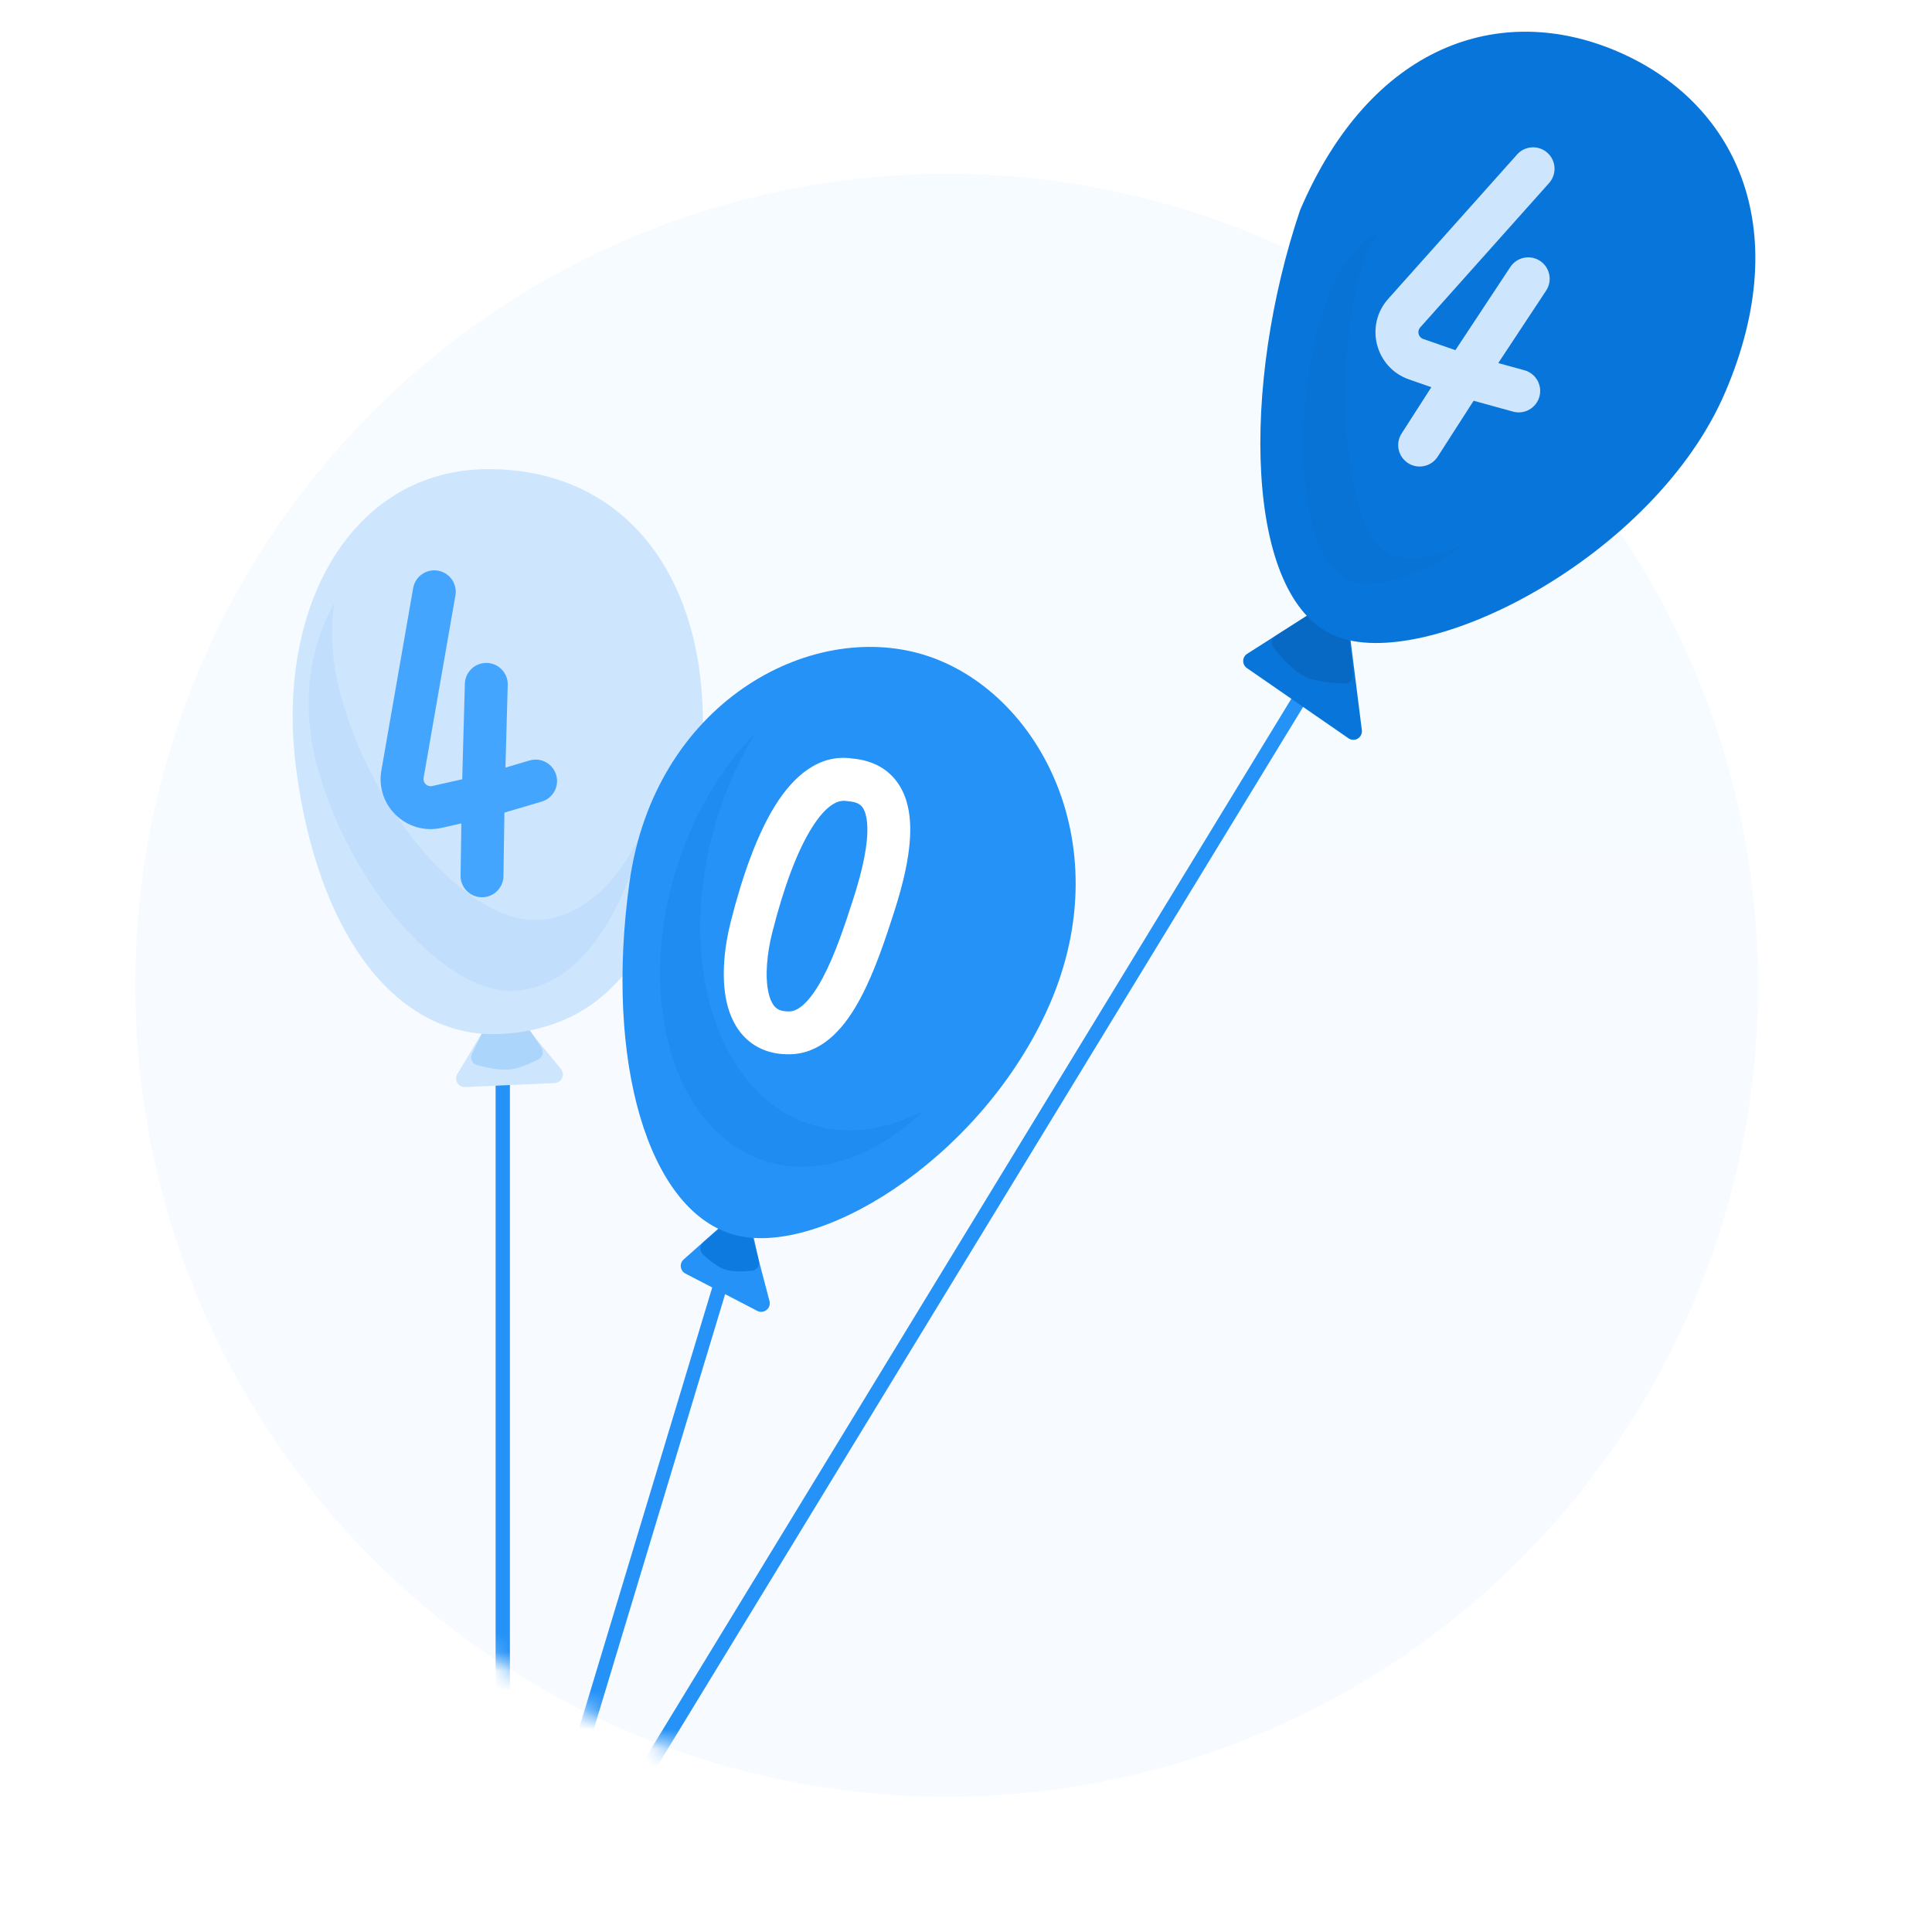 <svg width="100" height="100" viewBox="0 0 100 100" fill="none" xmlns="http://www.w3.org/2000/svg">
<circle opacity="0.6" cx="49" cy="51" r="42" fill="url(#paint0_linear)"/>
<mask id="mask0" mask-type="alpha" maskUnits="userSpaceOnUse" x="7" y="9" width="84" height="84">
<circle cx="49" cy="51" r="42" fill="#F0F8FF"/>
</mask>
<g mask="url(#mask0)">
<path fill-rule="evenodd" clip-rule="evenodd" d="M68.519 34.834L25.653 105.138V52.772H26.393V101.315L37.509 64.505L38.217 64.719L27.214 101.156L67.887 34.449L68.519 34.834Z" fill="#2492F7"/>
<path d="M35.384 65.192L37.988 62.873C38.236 62.653 38.629 62.772 38.713 63.092L39.829 67.344C39.926 67.716 39.536 68.028 39.195 67.85L35.475 65.918C35.199 65.775 35.152 65.399 35.384 65.192Z" fill="#2492F7"/>
<path opacity="0.8" d="M36.401 64.299L38.078 62.862C38.333 62.644 38.728 62.775 38.801 63.102L39.28 65.259C39.335 65.505 39.174 65.746 38.923 65.772C38.515 65.814 37.922 65.841 37.53 65.71C37.138 65.579 36.681 65.203 36.379 64.924C36.194 64.753 36.21 64.463 36.401 64.299Z" fill="#0875DA"/>
<path d="M23.669 55.594L25.699 52.203C25.857 51.939 26.228 51.912 26.423 52.149L29.036 55.333C29.268 55.615 29.078 56.041 28.712 56.058L24.069 56.266C23.716 56.282 23.487 55.898 23.669 55.594Z" fill="#CEE6FD"/>
<path opacity="0.7" d="M24.434 54.531L25.718 51.964C25.87 51.66 26.295 51.633 26.484 51.917L28.021 54.222C28.162 54.433 28.097 54.718 27.871 54.833C27.486 55.029 26.901 55.291 26.43 55.35C25.888 55.418 25.161 55.258 24.689 55.128C24.432 55.057 24.315 54.77 24.434 54.531Z" fill="#9DCEFB"/>
<path d="M36.383 37.602C35.182 49.114 31.535 53.166 26.023 53.512C20.51 53.857 16.44 48.32 15.33 39.81C14.22 31.3 18.29 24.282 25.282 24.282C32.275 24.282 36.445 29.713 36.383 37.602Z" fill="#CEE6FD"/>
<g opacity="0.1" filter="url(#filter0_f)">
<path d="M33.497 42.493C32.043 45.801 30.073 47.473 27.9 47.609C24.219 47.84 19.196 42.035 17.588 35.787C17.184 34.216 17.104 32.663 17.303 31.213C16.005 33.498 15.587 36.447 16.363 39.463C17.971 45.711 22.993 51.516 26.674 51.285C29.542 51.105 32.056 48.252 33.497 42.493Z" fill="#44A5FF"/>
</g>
<path fill-rule="evenodd" clip-rule="evenodd" d="M22.669 29.537C23.273 29.642 23.677 30.217 23.572 30.821L21.926 40.26C21.88 40.52 22.114 40.742 22.371 40.684L23.924 40.334L24.061 35.392C24.078 34.779 24.589 34.296 25.201 34.313C25.814 34.33 26.297 34.841 26.28 35.453L26.162 39.73L27.409 39.362C27.997 39.188 28.614 39.524 28.788 40.112C28.961 40.7 28.626 41.317 28.038 41.491L26.108 42.061L26.059 45.348C26.05 45.961 25.546 46.451 24.933 46.442C24.32 46.433 23.83 45.928 23.839 45.316L23.879 42.62L22.859 42.85C21.057 43.256 19.421 41.698 19.739 39.878L21.385 30.439C21.49 29.836 22.065 29.431 22.669 29.537Z" fill="#44A5FF"/>
<path d="M54.143 52.402C50.535 60.159 42.175 65.213 37.862 63.872C33.55 62.531 31.295 54.979 32.578 45.695C33.861 36.41 41.898 32.05 47.852 33.902C53.807 35.754 58.106 43.879 54.143 52.402Z" fill="#2492F7"/>
<g opacity="0.2" filter="url(#filter1_f)">
<path d="M47.769 57.504C45.883 58.497 43.881 58.798 42.007 58.215C37.061 56.677 34.876 49.562 37.127 42.324C37.622 40.734 38.289 39.271 39.081 37.972C37.344 39.729 35.888 42.14 35.007 44.971C32.863 51.867 34.944 58.645 39.656 60.111C42.349 60.948 45.318 59.869 47.769 57.504Z" fill="#0875DA"/>
</g>
<path fill-rule="evenodd" clip-rule="evenodd" d="M47.1 42.507C47.2 43.963 46.761 45.715 46.272 47.227C45.844 48.554 45.285 50.268 44.539 51.664C44.166 52.365 43.713 53.046 43.158 53.572C42.595 54.104 41.873 54.524 40.993 54.565C40.075 54.608 39.273 54.353 38.66 53.796C38.072 53.263 37.765 52.549 37.611 51.865C37.309 50.521 37.515 48.926 37.82 47.72C38.431 45.307 39.194 43.175 40.139 41.668C41.043 40.227 42.371 38.988 44.145 39.265C45.046 39.347 45.806 39.701 46.337 40.352C46.853 40.983 47.05 41.766 47.1 42.507ZM44.619 41.757C44.528 41.646 44.355 41.508 43.921 41.474C43.887 41.472 43.853 41.467 43.82 41.462C43.423 41.393 42.812 41.584 42.019 42.848C41.258 44.062 40.563 45.931 39.972 48.265C39.703 49.327 39.586 50.527 39.777 51.379C39.87 51.792 40.015 52.028 40.152 52.152C40.264 52.254 40.462 52.367 40.89 52.348C41.085 52.339 41.327 52.248 41.632 51.959C41.945 51.663 42.264 51.212 42.581 50.619C43.218 49.427 43.72 47.906 44.16 46.545C44.64 45.058 44.954 43.657 44.886 42.658C44.852 42.171 44.735 41.9 44.619 41.757Z" fill="white"/>
</g>
<path d="M64.553 33.841L68.997 31.008C69.272 30.833 69.635 31.004 69.676 31.327L70.489 37.793C70.537 38.173 70.112 38.432 69.796 38.213L64.54 34.58C64.278 34.4 64.286 34.011 64.553 33.841Z" fill="#0875DA"/>
<path opacity="0.8" d="M66.033 32.905L68.983 31.018C69.261 30.84 69.629 31.017 69.664 31.346L70.041 34.904C70.067 35.157 69.877 35.379 69.622 35.376C69.058 35.367 68.109 35.305 67.5 35C66.885 34.693 66.26 33.962 65.917 33.516C65.765 33.319 65.823 33.039 66.033 32.905Z" fill="#0867BF"/>
<path d="M89.308 20.277C85.657 28.84 73.758 34.897 69.075 32.9C64.392 30.903 64.238 19.933 67.288 10.888C70.939 2.325 77.616 0.061 83.696 2.653C89.777 5.246 92.959 11.715 89.308 20.277Z" fill="#0875DA"/>
<g opacity="0.2" filter="url(#filter2_f)">
<path d="M75.851 28.142C74.282 28.881 72.815 29.115 71.888 28.668C68.799 27.179 69.145 14.201 71.411 12.072C67.189 13.405 65.933 28.149 69.721 29.975C71.07 30.626 73.563 29.832 75.851 28.142Z" fill="#0867BF"/>
</g>
<path fill-rule="evenodd" clip-rule="evenodd" d="M80.092 7.907C80.549 8.315 80.589 9.017 80.181 9.474L73.509 16.948C73.333 17.145 73.414 17.458 73.663 17.544L75.331 18.124L78.175 13.819C78.513 13.307 79.201 13.166 79.713 13.504C80.224 13.842 80.365 14.531 80.027 15.042L77.55 18.792L78.905 19.165C79.496 19.328 79.843 19.939 79.68 20.53C79.517 21.121 78.906 21.468 78.315 21.305L76.274 20.743L74.415 23.637C74.083 24.153 73.397 24.303 72.881 23.971C72.365 23.64 72.215 22.953 72.547 22.438L74.086 20.041L72.934 19.641C71.189 19.035 70.622 16.848 71.853 15.47L78.525 7.996C78.933 7.538 79.635 7.499 80.092 7.907Z" fill="#CEE6FD"/>
<defs>
<filter id="filter0_f" x="13.013" y="28.253" width="23.444" height="25.999" filterUnits="userSpaceOnUse" color-interpolation-filters="sRGB">
<feFlood flood-opacity="0" result="BackgroundImageFix"/>
<feBlend mode="normal" in="SourceGraphic" in2="BackgroundImageFix" result="shape"/>
<feGaussianBlur stdDeviation="1.48" result="effect1_foregroundBlur"/>
</filter>
<filter id="filter1_f" x="30.463" y="34.272" width="21.006" height="29.82" filterUnits="userSpaceOnUse" color-interpolation-filters="sRGB">
<feFlood flood-opacity="0" result="BackgroundImageFix"/>
<feBlend mode="normal" in="SourceGraphic" in2="BackgroundImageFix" result="shape"/>
<feGaussianBlur stdDeviation="1.85" result="effect1_foregroundBlur"/>
</filter>
<filter id="filter2_f" x="64.502" y="9.112" width="14.308" height="24.05" filterUnits="userSpaceOnUse" color-interpolation-filters="sRGB">
<feFlood flood-opacity="0" result="BackgroundImageFix"/>
<feBlend mode="normal" in="SourceGraphic" in2="BackgroundImageFix" result="shape"/>
<feGaussianBlur stdDeviation="1.48" result="effect1_foregroundBlur"/>
</filter>
<linearGradient id="paint0_linear" x1="49" y1="9" x2="49" y2="93" gradientUnits="userSpaceOnUse">
<stop stop-color="#F0F8FF"/>
<stop offset="1" stop-color="#F2F9FF"/>
</linearGradient>
</defs>
</svg>
